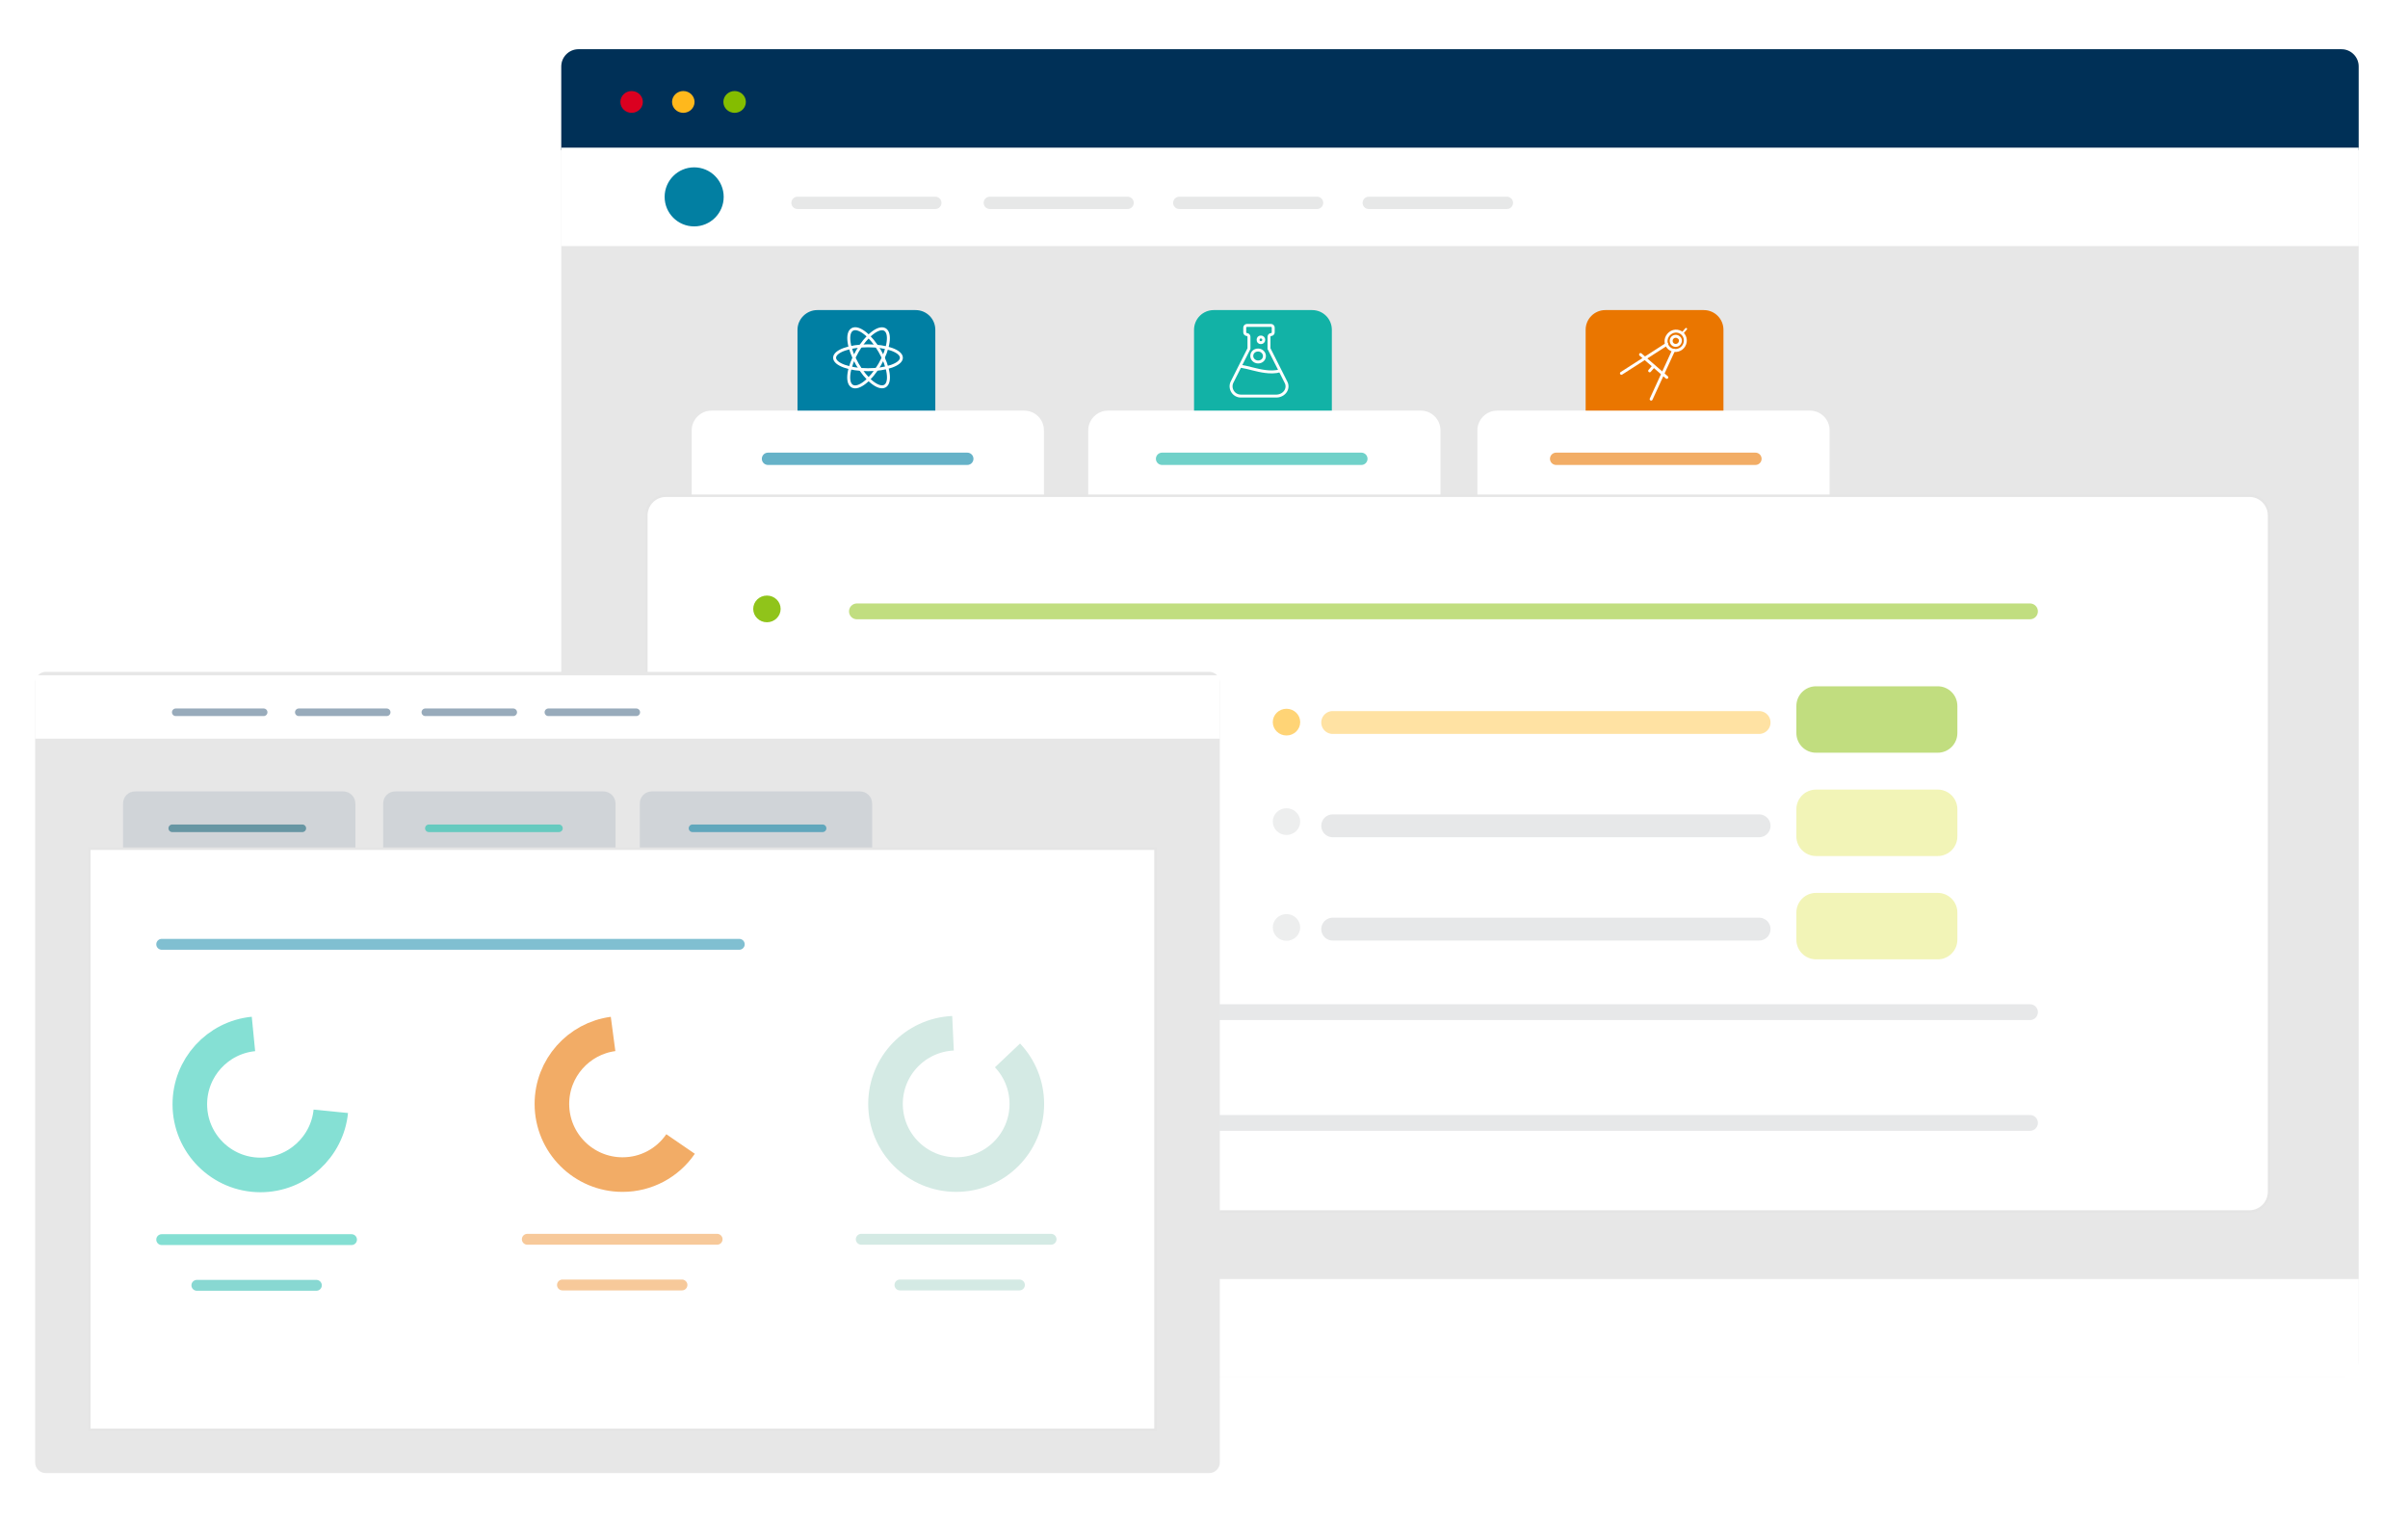 <?xml version="1.0" encoding="utf-8"?>
<!-- Generator: Adobe Illustrator 22.0.0, SVG Export Plug-In . SVG Version: 6.00 Build 0)  -->
<svg version="1.1" id="Layer_1" xmlns="http://www.w3.org/2000/svg" xmlns:xlink="http://www.w3.org/1999/xlink" x="0px" y="0px"
	 viewBox="0 0 685 433" style="enable-background:new 0 0 685 433;" xml:space="preserve">
<style type="text/css">
	.st0{filter:url(#filter-1);}
	.st1{fill:#E7E7E7;}
	.st2{fill:#003057;}
	.st3{fill:#007FA3;}
	.st4{fill:#12B2A6;}
	.st5{fill:#EA7600;}
	.st6{fill:#DB0020;}
	.st7{fill:#FFB81C;}
	.st8{fill:#84BD00;}
	.st9{fill:#FFFFFF;}
	.st10{fill:#FFFFFF;stroke:#E5E5E5;stroke-width:0.7;}
	.st11{opacity:0.6;fill:none;stroke:#007FA3;stroke-width:3.5;stroke-linecap:round;enable-background:new    ;}
	.st12{opacity:0.498;fill:none;stroke:#84BD00;stroke-width:4.5;stroke-linecap:round;enable-background:new    ;}
	.st13{opacity:0.694;fill:none;stroke:#DDDEDF;stroke-width:4.5;stroke-linecap:round;enable-background:new    ;}
	.st14{opacity:0.403;fill:none;stroke:#FFB81C;stroke-width:6.5;stroke-linecap:round;enable-background:new    ;}
	.st15{opacity:0.5;fill:#84BD00;enable-background:new    ;}
	.st16{opacity:0.694;fill:none;stroke:#DDDEDF;stroke-width:6.5;stroke-linecap:round;enable-background:new    ;}
	.st17{opacity:0.3;fill:#D2DB0E;enable-background:new    ;}
	.st18{opacity:0.6;fill:none;stroke:#12B2A6;stroke-width:3.5;stroke-linecap:round;enable-background:new    ;}
	.st19{opacity:0.6;fill:none;stroke:#EA7600;stroke-width:3.5;stroke-linecap:round;enable-background:new    ;}
	.st20{opacity:0.896;fill:#84BD00;enable-background:new    ;}
	.st21{opacity:0.605;fill:#FFB81C;enable-background:new    ;}
	.st22{fill:#EDEEEE;}
	.st23{opacity:0.496;fill:#27B5F5;enable-background:new    ;}
	.st24{opacity:0.7;fill:none;stroke:#DDDEDF;stroke-width:3.5;stroke-linecap:round;enable-background:new    ;}
	.st25{fill:#027FA2;}
	.st26{fill:none;stroke:#FFFFFF;stroke-width:0.84;}
	.st27{fill:none;stroke:#FEFEFE;stroke-width:0.84;}
	.st28{fill:none;stroke:#FEFEFE;stroke-width:0.84;stroke-linecap:round;}
	.st29{fill:none;stroke:#FEFEFE;stroke-width:0.56;stroke-linecap:round;}
	.st30{opacity:0.101;fill:#003057;enable-background:new    ;}
	.st31{opacity:0.504;fill:none;stroke:#005A70;stroke-width:2.161;stroke-linecap:round;enable-background:new    ;}
	.st32{opacity:0.534;fill:none;stroke:#0AC1A9;stroke-width:2.161;stroke-linecap:round;enable-background:new    ;}
	.st33{opacity:0.534;fill:none;stroke:#007FA3;stroke-width:2.161;stroke-linecap:round;enable-background:new    ;}
	.st34{opacity:0.404;fill:none;stroke:#003057;stroke-width:2.161;stroke-linecap:round;enable-background:new    ;}
	.st35{opacity:0.495;fill:none;stroke:#0AC1A9;stroke-width:9.839;enable-background:new    ;}
	.st36{opacity:0.598;fill:none;stroke:#EA7600;stroke-width:9.839;enable-background:new    ;}
	.st37{fill:none;stroke:#D4EAE4;stroke-width:9.839;}
	.st38{opacity:0.5;fill:none;stroke:#0AC1A9;stroke-width:3.087;stroke-linecap:round;enable-background:new    ;}
	.st39{opacity:0.499;fill:none;stroke:#007FA3;stroke-width:3.087;stroke-linecap:round;enable-background:new    ;}
	.st40{opacity:0.398;fill:none;stroke:#EA7600;stroke-width:3.087;stroke-linecap:round;enable-background:new    ;}
	.st41{opacity:0.5;fill:none;stroke:#12B2A6;stroke-width:3.087;stroke-linecap:round;enable-background:new    ;}
	.st42{fill:none;stroke:#D4EAE4;stroke-width:3.087;stroke-linecap:round;}
</style>
<filter  filterUnits="objectBoundingBox" height="118.5%" id="filter-1" width="113.7%" x="-6.8%" y="-9.3%">
	<feOffset  dx="-4" dy="0" in="SourceAlpha" result="shadowOffsetOuter1"></feOffset>
	<feGaussianBlur  in="shadowOffsetOuter1" result="shadowBlurOuter1" stdDeviation="7"></feGaussianBlur>
	
		<feColorMatrix  in="shadowBlurOuter1" result="shadowMatrixOuter1" type="matrix" values="0 0 0 0 0   0 0 0 0 0   0 0 0 0 0  0 0 0 0.146 0">
		</feColorMatrix>
	<feMerge>
		<feMergeNode  in="shadowMatrixOuter1"></feMergeNode>
		<feMergeNode  in="SourceGraphic"></feMergeNode>
	</feMerge>
</filter>
<title>Group 50</title>
<desc>Created with Sketch.</desc>
<g id="Group-48" transform="translate(153.667, 0)" class="st0">
	<path id="Rectangle_21_" class="st1" d="M14.9,14h501.5c2.7,0,4.9,2.2,4.9,4.9v368c0,2.7-2.2,4.9-4.9,4.9H14.9
		c-2.7,0-4.9-2.2-4.9-4.9v-368C10,16.2,12.2,14,14.9,14z"/>
	<path id="Rectangle_20_" class="st2" d="M14.9,14h501.5c2.7,0,4.9,2.2,4.9,4.9v23.8H10V18.9C10,16.2,12.2,14,14.9,14z"/>
	<path id="Rectangle_19_" class="st3" d="M82.8,88.2h28c3.1,0,5.6,2.5,5.6,5.6v24.5c0,3.1-2.5,5.6-5.6,5.6h-28
		c-3.1,0-5.6-2.5-5.6-5.6V93.8C77.2,90.7,79.8,88.2,82.8,88.2z"/>
	<path id="Rectangle-Copy-14_1_" class="st4" d="M195.6,88.2h28c3.1,0,5.6,2.5,5.6,5.6v24.5c0,3.1-2.5,5.6-5.6,5.6h-28
		c-3.1,0-5.6-2.5-5.6-5.6V93.8C190,90.7,192.5,88.2,195.6,88.2z"/>
	<path id="Rectangle-Copy-15_1_" class="st5" d="M307,88.2h28c3.1,0,5.6,2.5,5.6,5.6v24.5c0,3.1-2.5,5.6-5.6,5.6h-28
		c-3.1,0-5.6-2.5-5.6-5.6V93.8C301.4,90.7,303.9,88.2,307,88.2z"/>
	<g id="Group-29_1_" transform="translate(16.811, 11.894)">
		<ellipse id="Oval_12_" class="st6" cx="13.2" cy="17.1" rx="3.2" ry="3.1"/>
		<ellipse id="Oval-Copy-7_1_" class="st7" cx="27.9" cy="17.1" rx="3.2" ry="3.1"/>
		<ellipse id="Oval-Copy-8_1_" class="st8" cx="42.5" cy="17.1" rx="3.2" ry="3.1"/>
	</g>
	<path id="Rectangle_18_" class="st9" d="M52.7,116.8h89c3.1,0,5.6,2.5,5.6,5.6v24.5c0,3.1-2.5,5.6-5.6,5.6h-89
		c-3.1,0-5.6-2.5-5.6-5.6v-24.5C47.1,119.4,49.6,116.8,52.7,116.8z"/>
	<path id="Rectangle-Copy-6_2_" class="st9" d="M165.5,116.8h89c3.1,0,5.6,2.5,5.6,5.6v24.5c0,3.1-2.5,5.6-5.6,5.6h-89
		c-3.1,0-5.6-2.5-5.6-5.6v-24.5C159.9,119.4,162.4,116.8,165.5,116.8z"/>
	<path id="Rectangle-Copy-13_2_" class="st9" d="M276.2,116.8h89c3.1,0,5.6,2.5,5.6,5.6v24.5c0,3.1-2.5,5.6-5.6,5.6h-89
		c-3.1,0-5.6-2.5-5.6-5.6v-24.5C270.6,119.4,273.1,116.8,276.2,116.8z"/>
	<path id="Rectangle_17_" class="st10" d="M39.8,141h450.4c3.1,0,5.6,2.5,5.6,5.6V339c0,3.1-2.5,5.6-5.6,5.6H39.8
		c-3.1,0-5.6-2.5-5.6-5.6V146.6C34.2,143.5,36.7,141,39.8,141z"/>
	<path id="Line-2_3_" class="st11" d="M68.8,130.5h56.7"/>
	<path id="Line-2-Copy-3_4_" class="st12" d="M94.1,173.9h333.7"/>
	<path id="Line-2-Copy-5_1_" class="st13" d="M94.1,287.9h333.7"/>
	<path id="Line-2-Copy-6_1_" class="st13" d="M94.1,319.4h333.7"/>
	<g id="Group-46_1_" transform="translate(219.243, 181.207)">
		<path id="Line-2-Copy-4_5_" class="st14" d="M10.2,24.3h121.3"/>
		<path id="Rectangle_16_" class="st15" d="M147.7,14h34.6c3.1,0,5.6,2.5,5.6,5.6v7.7c0,3.1-2.5,5.6-5.6,5.6h-34.6
			c-3.1,0-5.6-2.5-5.6-5.6v-7.7C142.1,16.5,144.6,14,147.7,14z"/>
	</g>
	<g id="Group-46-Copy_1_" transform="translate(219.243, 210.592)">
		<path id="Line-2-Copy-4_4_" class="st16" d="M10.2,24.3h121.3"/>
		<path id="Rectangle_15_" class="st17" d="M147.7,14h34.6c3.1,0,5.6,2.5,5.6,5.6v7.7c0,3.1-2.5,5.6-5.6,5.6h-34.6
			c-3.1,0-5.6-2.5-5.6-5.6v-7.7C142.1,16.5,144.6,14,147.7,14z"/>
	</g>
	<g id="Group-46-Copy-2_1_" transform="translate(219.243, 239.977)">
		<path id="Line-2-Copy-4_3_" class="st16" d="M10.2,24.3h121.3"/>
		<path id="Rectangle_14_" class="st17" d="M147.7,14h34.6c3.1,0,5.6,2.5,5.6,5.6v7.7c0,3.1-2.5,5.6-5.6,5.6h-34.6
			c-3.1,0-5.6-2.5-5.6-5.6v-7.7C142.1,16.5,144.6,14,147.7,14z"/>
	</g>
	<path id="Line-2-Copy_2_" class="st18" d="M180.9,130.5h56.7"/>
	<path id="Line-2-Copy-2_2_" class="st19" d="M293,130.5h56.7"/>
	<ellipse id="Oval_11_" class="st20" cx="68.5" cy="173.2" rx="3.9" ry="3.8"/>
	<ellipse id="Oval-Copy-16_1_" class="st21" cx="216.3" cy="205.4" rx="3.9" ry="3.8"/>
	<ellipse id="Oval-Copy-17_1_" class="st22" cx="216.3" cy="233.7" rx="3.9" ry="3.8"/>
	<ellipse id="Oval-Copy-18_1_" class="st22" cx="216.3" cy="263.8" rx="3.9" ry="3.8"/>
	<ellipse id="Oval-Copy-12_1_" class="st23" cx="68.5" cy="287.2" rx="3.9" ry="3.8"/>
	<ellipse id="Oval-Copy-13_1_" class="st23" cx="68.5" cy="319.4" rx="3.9" ry="3.8"/>
	<rect id="Rectangle_13_" x="10" y="42" class="st9" width="511.3" height="28"/>
	<rect id="Rectangle-Copy-17_1_" x="10" y="363.8" class="st9" width="511.3" height="28"/>
	<path id="Line-2-Copy-3_3_" class="st24" d="M77.2,57.7h39.2"/>
	<path id="Line-2-Copy-7_2_" class="st24" d="M131.9,57.7h39.2"/>
	<path id="Line-2-Copy-8_2_" class="st24" d="M185.8,57.7H225"/>
	<path id="Line-2-Copy-9_2_" class="st24" d="M239.7,57.7H279"/>
	<ellipse id="Oval_10_" class="st25" cx="47.8" cy="56" rx="8.4" ry="8.4"/>
	<g id="Group-47_1_" transform="translate(77.05, 76.96)">
		
			<ellipse id="Oval_9_" transform="matrix(0.5 -0.866 0.866 0.5 -11.317 30.088)" class="st26" cx="20.4" cy="24.8" rx="9.3" ry="3.7"/>
		
			<ellipse id="Oval_8_" transform="matrix(0.866 -0.5 0.5 0.866 -9.689 13.528)" class="st26" cx="20.4" cy="24.8" rx="3.7" ry="9.3"/>
		<ellipse id="Oval_6_" class="st26" cx="20.2" cy="24.8" rx="9.5" ry="3.4"/>
	</g>
	<g id="Group-9_1_" transform="translate(190.524, 78.36)">
		<path id="Stroke-1_3_" class="st27" d="M25.6,30.3l-4.8-9.5v-3.4c0-0.3,0.3-0.6,0.6-0.6c0.3,0,0.6-0.3,0.6-0.6v-1.4
			c0-0.3-0.3-0.6-0.6-0.6h-6.9c-0.3,0-0.6,0.3-0.6,0.6v1.4c0,0.3,0.3,0.6,0.6,0.6s0.6,0.3,0.6,0.6v3.4l-4.8,9.5
			c-0.9,1.8,0.4,4,2.5,4h10.2C25.2,34.2,26.6,32.1,25.6,30.3z"/>
		<path id="Stroke-3_3_" class="st27" d="M12.7,25.8c2.4,0.4,4.6,1.2,7,1.5c1.4,0.2,3,0.2,4.3-0.2"/>
		<path id="Stroke-5_3_" class="st27" d="M19.5,22.9c0,1-0.8,1.7-1.8,1.7c-1,0-1.8-0.8-1.8-1.7c0-1,0.8-1.7,1.8-1.7
			C18.7,21.2,19.5,22,19.5,22.9z"/>
		<path id="Stroke-7_3_" class="st27" d="M19.3,18.3c0,0.4-0.3,0.8-0.8,0.8s-0.8-0.3-0.8-0.8s0.3-0.8,0.8-0.8S19.3,17.9,19.3,18.3z"
			/>
	</g>
	
		<g id="Group-15_1_" transform="translate(312.889, 87.838) rotate(41) translate(-312.889, -87.838) translate(306.935, 76.643)">
		<path id="Stroke-1_2_" class="st27" d="M25.3,8.8c0,1.5-1.2,2.8-2.7,2.8c-1.5,0-2.7-1.2-2.7-2.8S21.1,6,22.6,6
			C24.1,6,25.3,7.3,25.3,8.8z"/>
		<path id="Stroke-3_2_" class="st28" d="M21.3,11.2L17,25.9"/>
		<path id="Stroke-5_2_" class="st28" d="M23.9,11.2l4.3,14.7"/>
		<path id="Stroke-7_2_" class="st29" d="M22.6,6l0-1.7"/>
		<path id="Stroke-9_1_" class="st28" d="M22.6,20.1l0-1.7"/>
		<path id="Stroke-11_1_" class="st28" d="M17.6,18.3l9.9,0"/>
		<path id="Stroke-13_1_" class="st27" d="M23.9,8.8c0,0.7-0.6,1.3-1.3,1.3c-0.7,0-1.3-0.6-1.3-1.3c0-0.7,0.6-1.3,1.3-1.3
			C23.3,7.4,23.9,8,23.9,8.8z"/>
	</g>
</g>
<path id="Rectangle_9_" class="st1" d="M13,191.1H344c1.7,0,3,1.4,3,3v221.9c0,1.7-1.4,3-3,3H13c-1.7,0-3-1.4-3-3V194.1
	C10,192.5,11.4,191.1,13,191.1z"/>
<path id="Rectangle_10_" class="st30" d="M38.5,225.1h59.1c1.9,0,3.5,1.5,3.5,3.5v17.1c0,1.9-1.5,3.5-3.5,3.5H38.5
	c-1.9,0-3.5-1.5-3.5-3.5v-17.1C35,226.6,36.5,225.1,38.5,225.1z"/>
<path id="Rectangle-Copy-6_1_" class="st30" d="M112.5,225.1h59.1c1.9,0,3.5,1.5,3.5,3.5v17.1c0,1.9-1.5,3.5-3.5,3.5h-59.1
	c-1.9,0-3.5-1.5-3.5-3.5v-17.1C109,226.6,110.5,225.1,112.5,225.1z"/>
<path id="Rectangle-Copy-13_1_" class="st30" d="M185.5,225.1h59.1c1.9,0,3.5,1.5,3.5,3.5v17.1c0,1.9-1.5,3.5-3.5,3.5h-59.1
	c-1.9,0-3.5-1.5-3.5-3.5v-17.1C182,226.6,183.5,225.1,185.5,225.1z"/>
<rect id="Rectangle_11_" x="25.4" y="241.4" class="st10" width="303.3" height="165.3"/>
<path id="Line-2_1_" class="st31" d="M49,235.6h37"/>
<path id="Line-2-Copy_1_" class="st32" d="M122,235.6h37"/>
<path id="Line-2-Copy-2_1_" class="st33" d="M197,235.6h37"/>
<rect id="Rectangle_12_" x="10" y="192.1" class="st9" width="337" height="18"/>
<path id="Line-2-Copy-3_2_" class="st34" d="M50,202.6h25"/>
<path id="Line-2-Copy-7_1_" class="st34" d="M85,202.6h25"/>
<path id="Line-2-Copy-8_1_" class="st34" d="M121,202.6h25"/>
<path id="Line-2-Copy-9_1_" class="st34" d="M156,202.6h25"/>
<path id="Oval_7_" class="st35" d="M72.1,294.1c-10.2,1-18.1,9.6-18.1,20c0,11.1,9,20.1,20.1,20.1c10.4,0,19-8,20-18.1"/>
<path id="Oval-Copy-14_1_" class="st36" d="M174.4,294.1c-9.8,1.3-17.4,9.7-17.4,19.9c0,11.1,9,20.1,20.1,20.1
	c6.7,0,12.8-3.3,16.5-8.7"/>
<path id="Oval-Copy-15_1_" class="st37" d="M271.1,293.9c-10.7,0.5-19.2,9.3-19.2,20.1c0,11.1,9,20.1,20.1,20.1s20.1-9,20.1-20.1
	c0-5.2-2-10.1-5.5-13.8"/>
<path id="Line-2_2_" class="st38" d="M46,352.6h54"/>
<path id="Line-2-Copy-15" class="st39" d="M46,268.6h164.3"/>
<path id="Line-2-Copy-11" class="st40" d="M150,352.5h54"/>
<path id="Line-2-Copy-10" class="st41" d="M56,365.6h34"/>
<path id="Line-2-Copy-12" class="st40" d="M160,365.5h34"/>
<path id="Line-2-Copy-14" class="st42" d="M245,352.5h54"/>
<path id="Line-2-Copy-13" class="st42" d="M256,365.5h34"/>
</svg>
